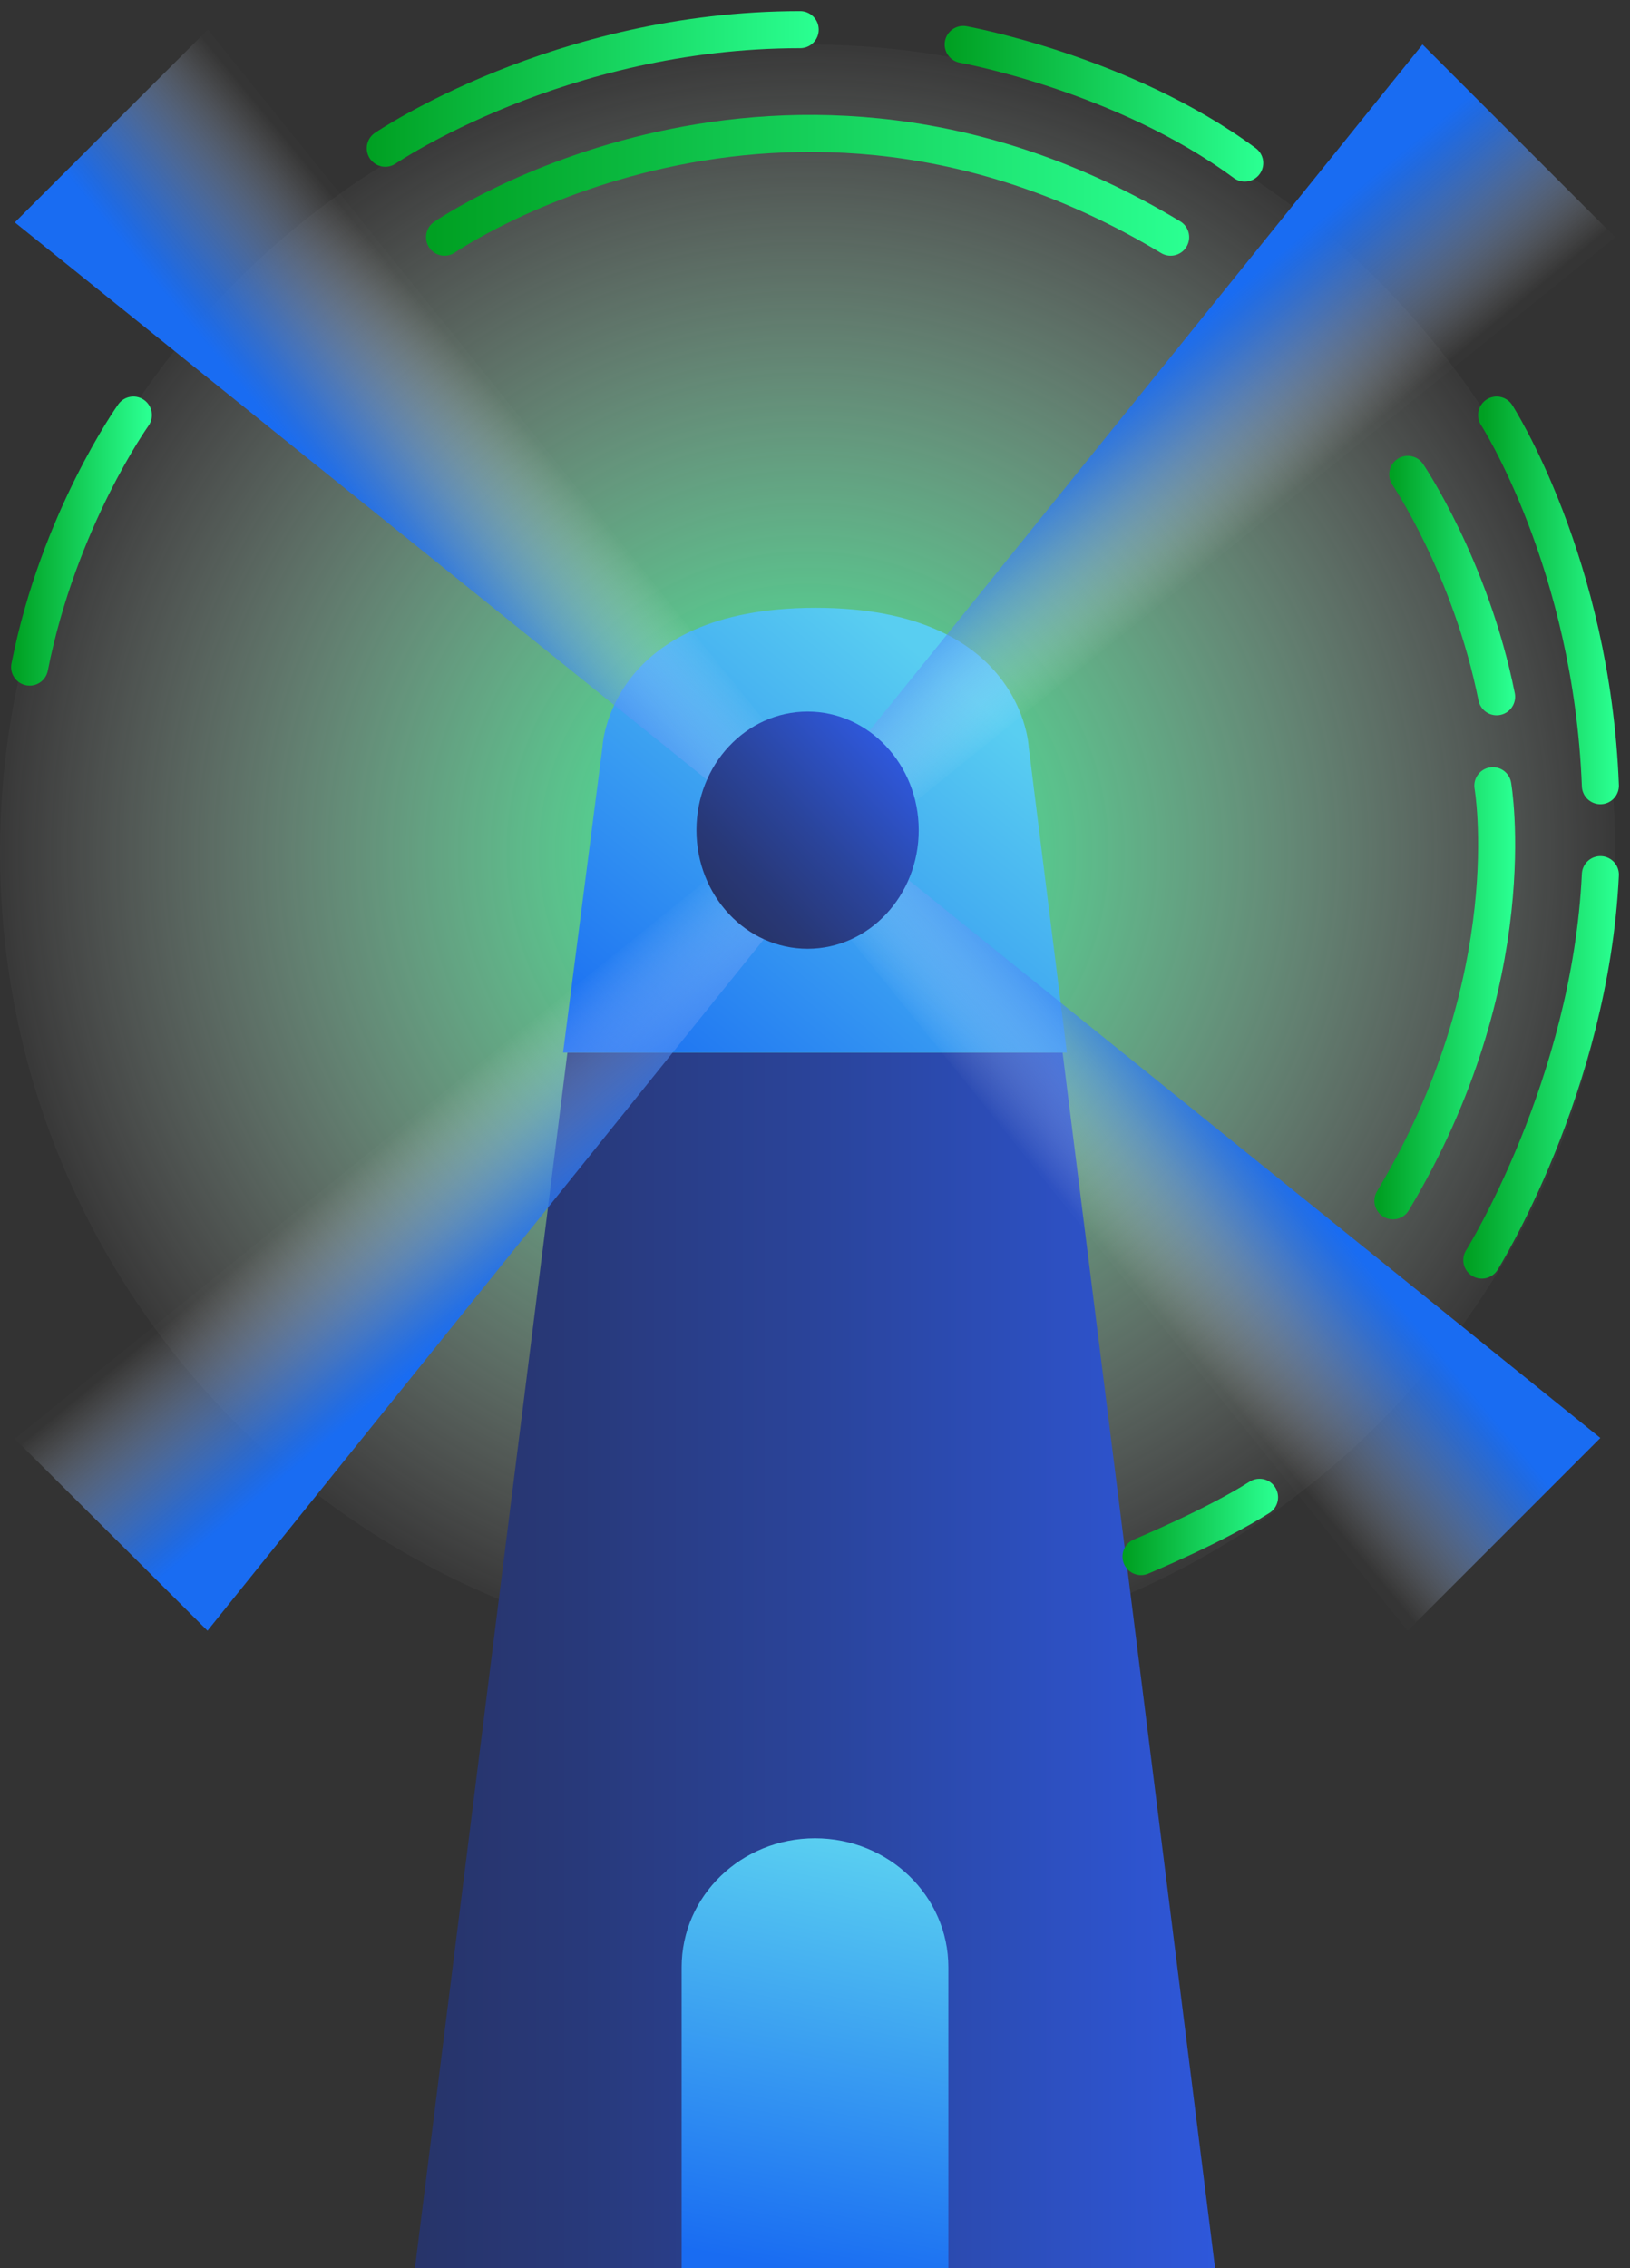 <svg width="110" height="153" viewBox="0 0 110 153" version="1.1" xmlns="http://www.w3.org/2000/svg" xmlns:xlink="http://www.w3.org/1999/xlink">
<rect x="0" y="0" width="110" height="153" fill="#333333" stroke="none"/>
<g id="Canvas" fill="none">
<g id="Autonomous Farming">
<path id="Oval" d="M 54.5 109C 84.6 109 109 84.6 109 54.5C 109 24.401 84.6 0 54.5 0C 24.401 0 0 24.401 0 54.5C 0 84.6 24.401 109 54.5 109Z" transform="translate(0 3)" fill="url(#paint0_radial)"/>
<path id="Shape" d="M 54 82L 0 82L 10.293 0L 43.707 0L 54 82Z" transform="translate(28 71)" fill="url(#paint1_linear)"/>
<path id="Shape_2" d="M 34 30L 0 30L 2.657 9.38C 2.657 9.38 3.048 0 17.039 0C 31.03 0 31.421 9.38 31.421 9.38L 34 30Z" transform="translate(38 41)" fill="url(#paint2_linear)"/>
<path id="Shape_3" d="M 0 38.056L 13.002 51L 51 3.798L 47.13 0L 0 38.056Z" transform="translate(1 59)" fill="url(#paint3_linear)"/>
<path id="Shape_4" d="M 51 13.002L 37.998 0L 0 47.13L 3.869 51L 51 13.002Z" transform="translate(58 3)" fill="url(#paint4_linear)"/>
<path id="Shape_5" d="M 37.998 51L 51 37.998L 3.869 0L 0 3.869L 37.998 51Z" transform="translate(57 59)" fill="url(#paint5_linear)"/>
<path id="Shape_6" d="M 13.021 0L 0 13.002L 47.202 51L 51 47.13L 13.021 0Z" transform="translate(1 2)" fill="url(#paint6_linear)"/>
<path id="Oval_2" d="M 7.5 16C 11.642 16 15 12.418 15 8C 15 3.582 11.642 0 7.5 0C 3.358 0 0 3.582 0 8C 0 12.418 3.358 16 7.5 16Z" transform="translate(47 48)" fill="url(#paint7_linear)"/>
<path id="Shape_7" d="M 9 0C 4.026 0 0 3.892 0 8.7L 0 29L 18 29L 18 8.7C 18 3.892 13.974 0 9 0Z" transform="translate(46 124)" fill="url(#paint8_linear)"/>
<path id="Shape_8" d="M 0 8C 0 8 11.725 0 28 0" transform="translate(26 2)" stroke-width="2.5" stroke-linecap="round" stroke="url(#paint9_linear)"/>
<path id="Shape_9" d="M 0 0C 0 0 10.78 1.939 19 8" transform="translate(65 3)" stroke-width="2.5" stroke-linecap="round" stroke="url(#paint10_linear)"/>
<path id="Shape_10" d="M 0 0C 0 0 6.423 9.954 7 25" transform="translate(101 28)" stroke-width="2.5" stroke-linecap="round" stroke="url(#paint11_linear)"/>
<path id="Shape_11" d="M 0 26C 0 26 7.321 14.296 8 0" transform="translate(100 59)" stroke-width="2.5" stroke-linecap="round" stroke="url(#paint12_linear)"/>
<path id="Shape_12" d="M 0 4C 0 4 4.98 1.929 8 0" transform="translate(77 101)" stroke-width="2.5" stroke-linecap="round" stroke="url(#paint13_linear)"/>
<path id="Shape_13" d="M 7 0C 7 0 1.966 7.045 0 17" transform="translate(2 28)" stroke-width="2.5" stroke-linecap="round" stroke="url(#paint14_linear)"/>
<path id="Shape_14" d="M 0 7C 0 7 22.846 -8.75 49 7" transform="translate(30 9)" stroke-width="2.5" stroke-linecap="round" stroke="url(#paint15_linear)"/>
<path id="Shape_15" d="M 0 0C 0 0 4.24 6.25 6 15" transform="translate(95 32)" stroke-width="2.5" stroke-linecap="round" stroke="url(#paint16_linear)"/>
<path id="Shape_16" d="M 6.744 0C 6.744 0 9.019 12.983 0 28" transform="translate(94 53)" stroke-width="2.5" stroke-linecap="round" stroke="url(#paint17_linear)"/>
</g>
</g>
<defs>
<radialGradient id="paint0_radial" cx="0.5" cy="0.5" r="0.5" gradientUnits="userSpaceOnUse" gradientTransform="translate(-0.07 -0.07) scale(109.14)">
<stop stop-color="#2AFF91"/>
<stop offset="1" stop-color="white" stop-opacity="0.01"/>
</radialGradient>
<linearGradient id="paint1_linear" x2="1" gradientUnits="userSpaceOnUse" gradientTransform="translate(0 41) scale(54 82)">
<stop stop-color="#273469"/>
<stop offset="0.176" stop-color="#283877"/>
<stop offset="0.507" stop-color="#2A449B"/>
<stop offset="0.954" stop-color="#2E56D5"/>
<stop offset="0.999" stop-color="#2E58DB"/>
</linearGradient>
<linearGradient id="paint2_linear" x2="1" gradientUnits="userSpaceOnUse" gradientTransform="matrix(25.848 -24.341 27.587 22.807 3.686 31.975)">
<stop stop-color="#196CF2"/>
<stop offset="1" stop-color="#59CEF1"/>
</linearGradient>
<linearGradient id="paint3_linear" x2="1" gradientUnits="userSpaceOnUse" gradientTransform="matrix(-8.282 -10.012 10.012 -8.282 32.193 29.018)">
<stop stop-color="#196CF2"/>
<stop offset="0.102" stop-color="#1F70F2" stop-opacity="0.898"/>
<stop offset="0.234" stop-color="#2F7AF3" stop-opacity="0.766"/>
<stop offset="0.383" stop-color="#4A8BF5" stop-opacity="0.616"/>
<stop offset="0.545" stop-color="#70A3F7" stop-opacity="0.454"/>
<stop offset="0.717" stop-color="#A0C2FA" stop-opacity="0.282"/>
<stop offset="0.895" stop-color="#DAE7FD" stop-opacity="0.104"/>
<stop offset="0.999" stop-color="white" stop-opacity="0.01"/>
</linearGradient>
<linearGradient id="paint4_linear" x2="1" gradientUnits="userSpaceOnUse" gradientTransform="matrix(8.282 9.997 -9.997 8.282 18.81 21.991)">
<stop stop-color="#196CF2"/>
<stop offset="0.102" stop-color="#1F70F2" stop-opacity="0.898"/>
<stop offset="0.234" stop-color="#2F7AF3" stop-opacity="0.766"/>
<stop offset="0.383" stop-color="#4A8BF5" stop-opacity="0.616"/>
<stop offset="0.545" stop-color="#70A3F7" stop-opacity="0.454"/>
<stop offset="0.717" stop-color="#A0C2FA" stop-opacity="0.282"/>
<stop offset="0.895" stop-color="#DAE7FD" stop-opacity="0.104"/>
<stop offset="0.999" stop-color="white" stop-opacity="0.01"/>
</linearGradient>
<linearGradient id="paint5_linear" x2="1" gradientUnits="userSpaceOnUse" gradientTransform="matrix(-9.997 8.282 -8.282 -9.997 29.01 18.809)">
<stop stop-color="#196CF2"/>
<stop offset="0.102" stop-color="#1F70F2" stop-opacity="0.898"/>
<stop offset="0.234" stop-color="#2F7AF3" stop-opacity="0.766"/>
<stop offset="0.383" stop-color="#4A8BF5" stop-opacity="0.616"/>
<stop offset="0.545" stop-color="#70A3F7" stop-opacity="0.454"/>
<stop offset="0.717" stop-color="#A0C2FA" stop-opacity="0.282"/>
<stop offset="0.895" stop-color="#DAE7FD" stop-opacity="0.104"/>
<stop offset="0.999" stop-color="white" stop-opacity="0.01"/>
</linearGradient>
<linearGradient id="paint6_linear" x2="1" gradientUnits="userSpaceOnUse" gradientTransform="matrix(10.012 -8.282 8.282 10.012 21.999 32.211)">
<stop stop-color="#196CF2"/>
<stop offset="0.102" stop-color="#1F70F2" stop-opacity="0.898"/>
<stop offset="0.234" stop-color="#2F7AF3" stop-opacity="0.766"/>
<stop offset="0.383" stop-color="#4A8BF5" stop-opacity="0.616"/>
<stop offset="0.545" stop-color="#70A3F7" stop-opacity="0.454"/>
<stop offset="0.717" stop-color="#A0C2FA" stop-opacity="0.282"/>
<stop offset="0.895" stop-color="#DAE7FD" stop-opacity="0.104"/>
<stop offset="0.999" stop-color="white" stop-opacity="0.01"/>
</linearGradient>
<linearGradient id="paint7_linear" x2="1" gradientUnits="userSpaceOnUse" gradientTransform="matrix(10.595 -11.301 10.595 11.301 2.21 13.643)">
<stop stop-color="#273469"/>
<stop offset="0.176" stop-color="#283877"/>
<stop offset="0.507" stop-color="#2A449B"/>
<stop offset="0.954" stop-color="#2E56D5"/>
<stop offset="0.999" stop-color="#2E58DB"/>
</linearGradient>
<linearGradient id="paint8_linear" x2="1" gradientUnits="userSpaceOnUse" gradientTransform="matrix(2.332 -29.044 18.027 3.757 8.142 29.358)">
<stop stop-color="#196CF2"/>
<stop offset="1" stop-color="#59CEF1"/>
</linearGradient>
<linearGradient id="paint9_linear" x2="1" gradientUnits="userSpaceOnUse" gradientTransform="translate(-0.964 4) scale(29.928 8.551)">
<stop stop-color="#00A022"/>
<stop offset="1" stop-color="#2AFF91"/>
</linearGradient>
<linearGradient id="paint10_linear" x2="1" gradientUnits="userSpaceOnUse" gradientTransform="translate(-0.998 4) scale(20.939 8.816)">
<stop stop-color="#00A022"/>
<stop offset="1" stop-color="#2AFF91"/>
</linearGradient>
<linearGradient id="paint11_linear" x2="1" gradientUnits="userSpaceOnUse" gradientTransform="translate(-0.893 12.5) scale(8.804 31.443)">
<stop stop-color="#00A022"/>
<stop offset="1" stop-color="#2AFF91"/>
</linearGradient>
<linearGradient id="paint12_linear" x2="1" gradientUnits="userSpaceOnUse" gradientTransform="translate(-0.925 13) scale(9.868 32.07)">
<stop stop-color="#00A022"/>
<stop offset="1" stop-color="#2AFF91"/>
</linearGradient>
<linearGradient id="paint13_linear" x2="1" gradientUnits="userSpaceOnUse" gradientTransform="translate(-0.983 2) scale(10.041 5.02)">
<stop stop-color="#00A022"/>
<stop offset="1" stop-color="#2AFF91"/>
</linearGradient>
<linearGradient id="paint14_linear" x2="1" gradientUnits="userSpaceOnUse" gradientTransform="translate(-1.023 8.5) scale(8.982 21.815)">
<stop stop-color="#00A022"/>
<stop offset="1" stop-color="#2AFF91"/>
</linearGradient>
<linearGradient id="paint15_linear" x2="1" gradientUnits="userSpaceOnUse" gradientTransform="translate(-0.962 3.5) scale(50.923 7.275)">
<stop stop-color="#00A022"/>
<stop offset="1" stop-color="#2AFF91"/>
</linearGradient>
<linearGradient id="paint16_linear" x2="1" gradientUnits="userSpaceOnUse" gradientTransform="translate(-1.032 7.5) scale(8 20)">
<stop stop-color="#00A022"/>
<stop offset="1" stop-color="#2AFF91"/>
</linearGradient>
<linearGradient id="paint17_linear" x2="1" gradientUnits="userSpaceOnUse" gradientTransform="translate(-0.934 14) scale(8.937 35.749)">
<stop stop-color="#00A022"/>
<stop offset="1" stop-color="#2AFF91"/>
</linearGradient>
</defs>
</svg>
